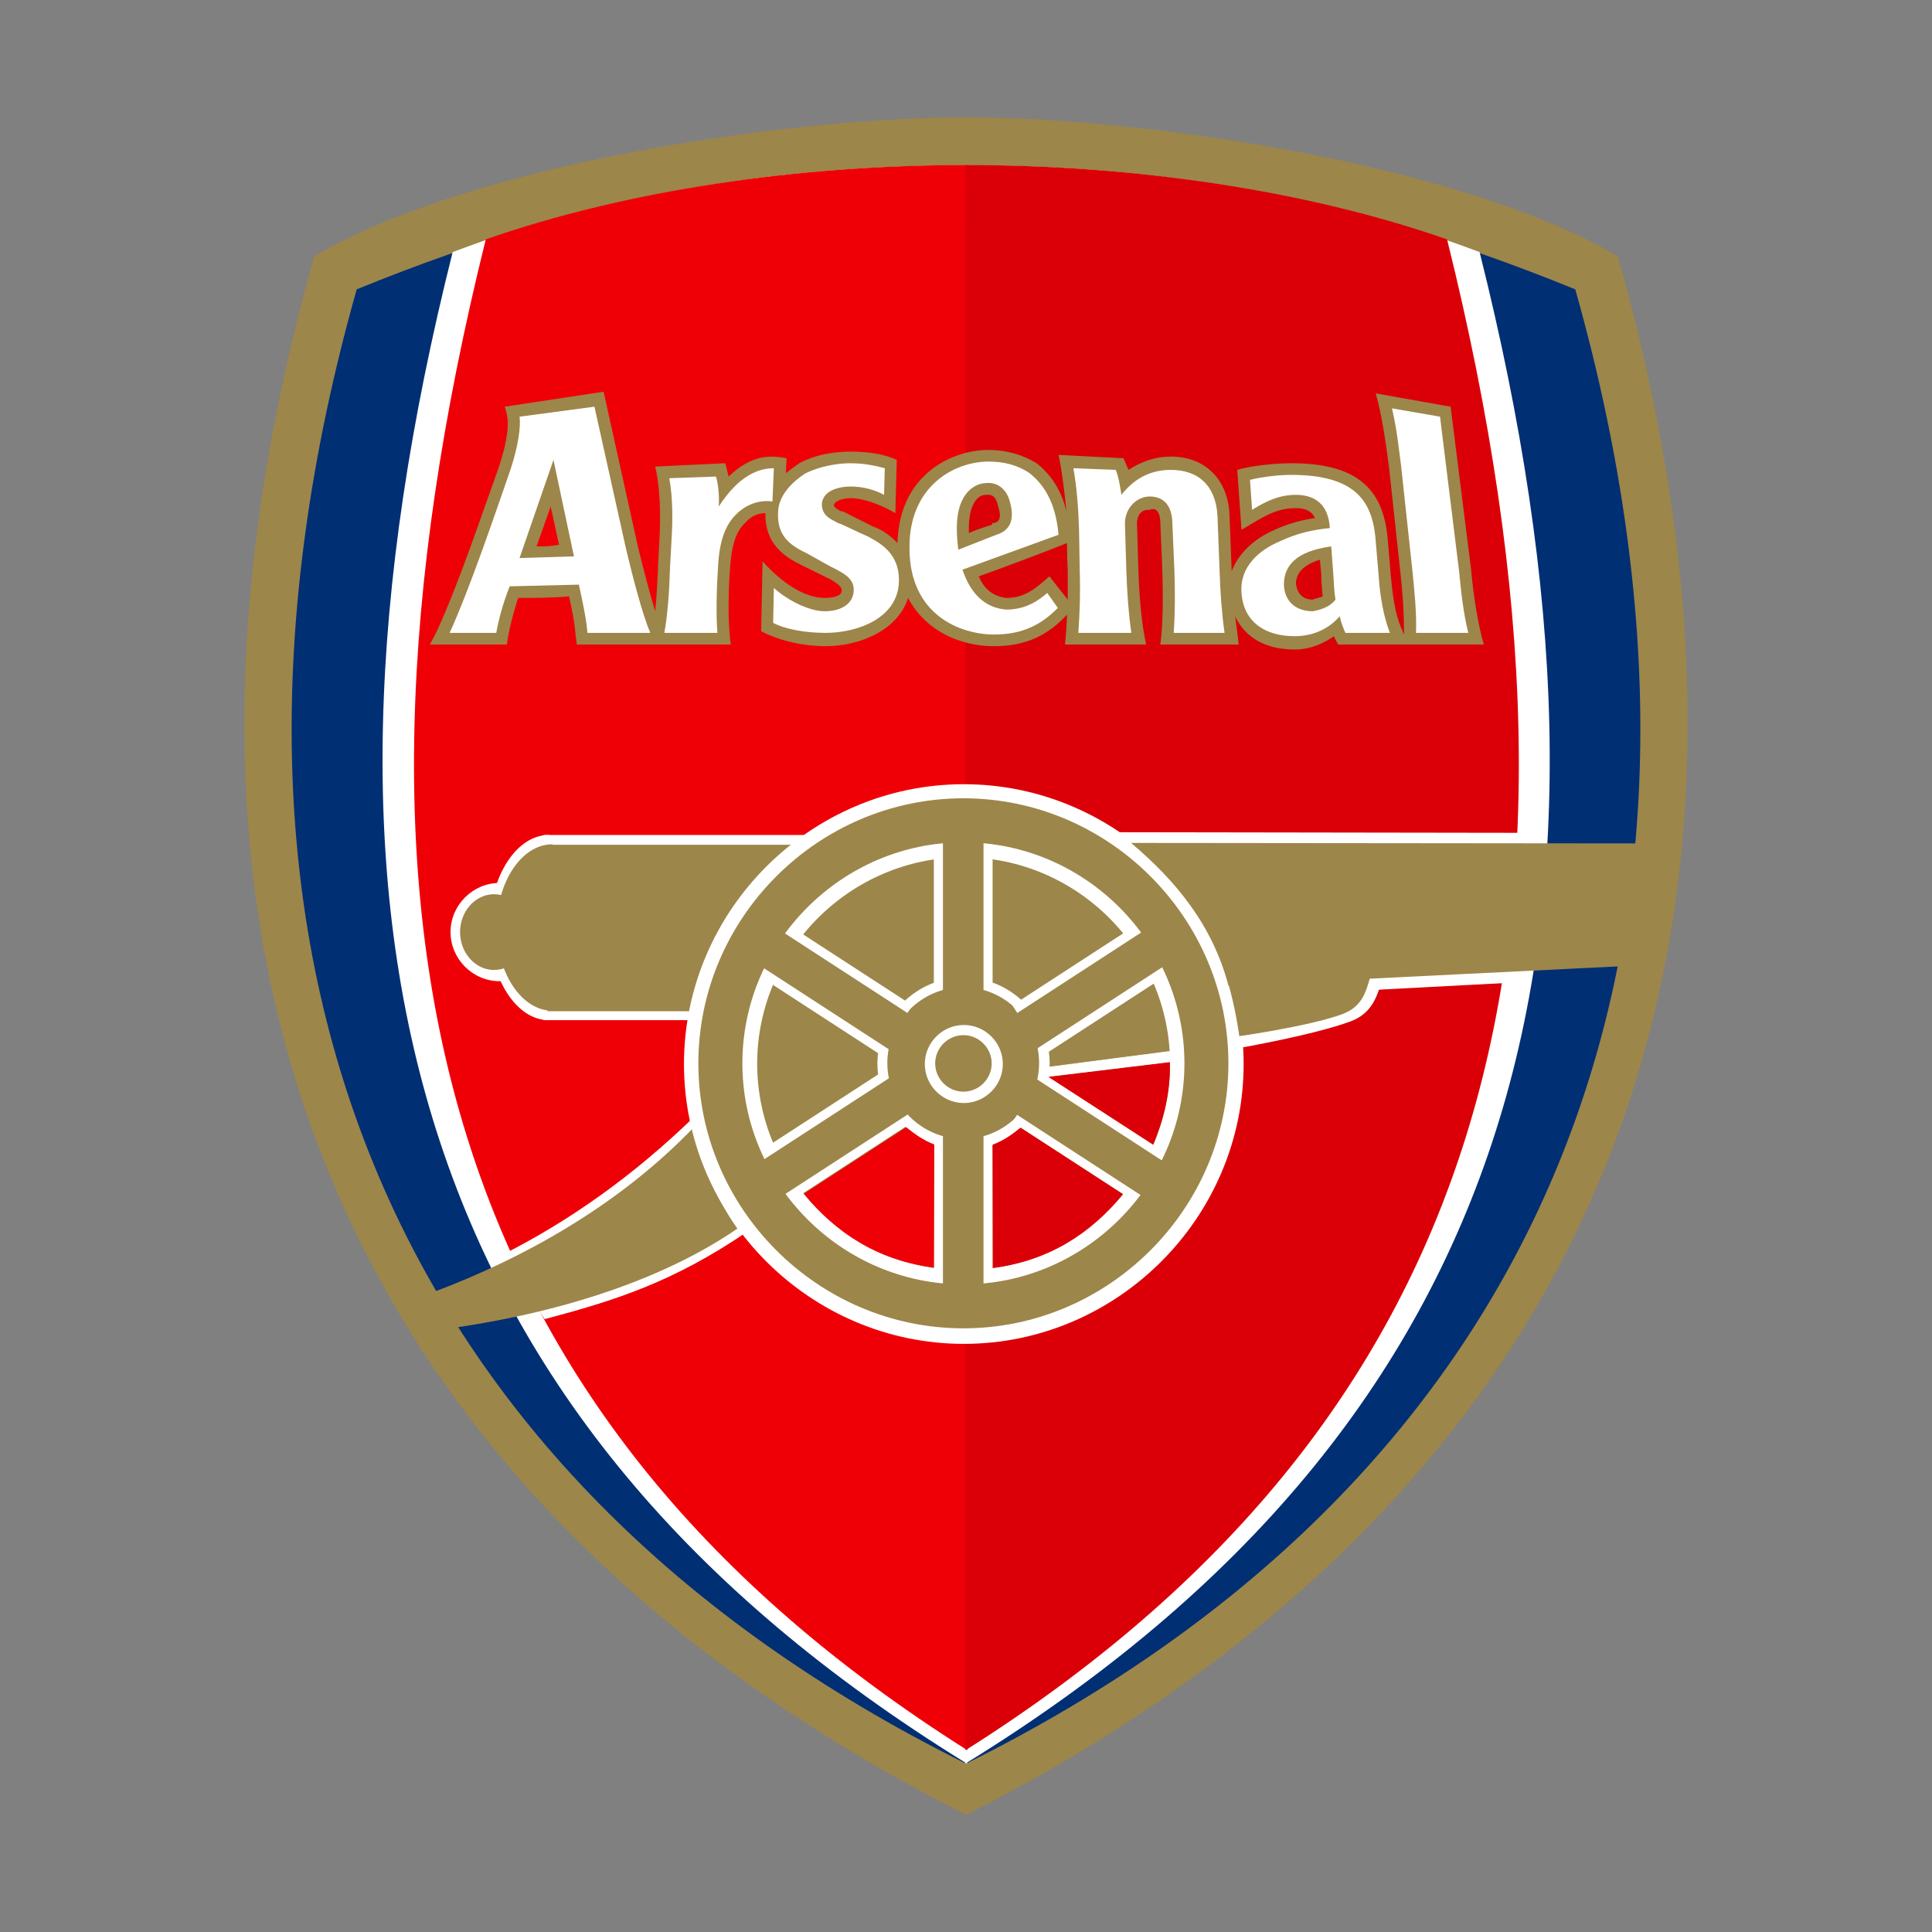 <?xml version="1.0" encoding="UTF-8" standalone="no"?>
<!DOCTYPE svg PUBLIC "-//W3C//DTD SVG 1.1//EN" "http://www.w3.org/Graphics/SVG/1.1/DTD/svg11.dtd">
<svg width="100%" height="100%" viewBox="0 0 512 512" version="1.1" xmlns="http://www.w3.org/2000/svg" xmlns:xlink="http://www.w3.org/1999/xlink" xml:space="preserve" xmlns:serif="http://www.serif.com/" style="fill-rule:evenodd;clip-rule:evenodd;">
    <rect x="0" y="0" width="512" height="512" fill="#808080" stroke="none"/>
    <rect x="0" y="0" width="512" height="512" style="fill:white;fill-opacity:0;"/>
    <g id="Arsenal_FC.svg" transform="matrix(0.519,0,0,0.519,256,256)">
        <g transform="matrix(1,0,0,1,-368.475,-433.328)">
            <clipPath id="_clip1">
                <rect x="0" y="0" width="736.949" height="866.656"/>
            </clipPath>
            <g clip-path="url(#_clip1)">
                <g id="Layer-1" serif:id="Layer 1" transform="matrix(1,0,0,1,-6.525,-99.034)">
                    <g id="g2623">
                        <path id="path6134" d="M375.014,99.534C287.176,99.534 125.223,122.24 42.67,170.19C-65.936,554.983 81.798,816.707 375.014,965.19C668.23,816.707 815.932,553.686 707.326,170.19C624.773,122.24 462.852,99.534 375.014,99.534Z" style="fill:rgb(157,134,74);stroke:rgb(157,134,74);stroke-width:1px;"/>
                        <path id="path5154" d="M375.014,124.284C288.683,124.284 191.553,135.306 64.295,187.222C-30.446,523.11 79.465,792.343 375.014,939.097C670.562,792.343 780.442,523.11 685.701,187.222C558.443,135.306 461.345,124.284 375.014,124.284Z" style="fill:rgb(1,47,115);stroke:rgb(1,47,115);stroke-width:1px;"/>
                        <path id="path4180" d="M374.582,123.989C288.689,123.989 196.477,136.673 113.301,168.208C26.999,512.13 90.624,763.246 375.082,938.801L374.582,123.989ZM375.082,938.801C659.541,763.246 723.134,512.13 636.832,168.208C553.656,136.673 461.476,123.989 375.582,123.989L375.082,938.801Z" style="fill:white;stroke:white;stroke-width:1px;"/>
                        <path id="path4174" d="M375.08,123.881C288.749,123.881 201.31,136.92 130.206,161.726C40.836,522.135 112.613,765.593 375.218,931.926L375.08,123.881Z" style="fill:rgb(239,0,7);stroke:rgb(239,0,7);stroke-width:1px;"/>
                        <path id="path4176" d="M375.287,123.881C461.618,123.881 549.127,136.92 620.23,161.726C709.6,522.135 637.823,765.593 375.218,931.926L375.287,123.881Z" style="fill:rgb(219,0,7);stroke:rgb(219,0,7);stroke-width:1px;"/>
                        <g id="g2571">
                            <path id="path4139" d="M263.495,667.873C225.382,693.945 195.056,703.365 159.826,712.675L138.548,679.684C170.904,663.326 204.416,640.533 238.163,607.457C241.054,639.552 255.931,662.253 263.495,667.873Z" style="fill:white;"/>
                            <path id="path2197" d="M258.274,666.447C222.157,691.283 171.756,708.523 114.063,717.026L102.336,699.145C151.684,680.655 199.381,653.042 236.379,614.342C241.978,639.135 250.515,655.604 258.274,666.447Z" style="fill:rgb(157,134,74);"/>
                            <g id="path18808" transform="matrix(1.419,0,0,1.419,-9.439,-122.809)">
                                <path d="M120.804,449.505C120.804,459.205 112.822,467.186 103.122,467.186C93.422,467.186 85.44,459.205 85.44,449.505C85.44,439.805 93.422,431.823 103.122,431.823C112.822,431.823 120.804,439.805 120.804,449.505Z" style="fill:white;fill-rule:nonzero;"/>
                            </g>
                            <path id="path15893" d="M159.286,465.457L159.286,560.003L233.794,560.003C238.676,528.366 256.715,494.698 297.495,465.457L159.286,465.457" style="fill:white;"/>
                            <g id="path15895" transform="matrix(1.206,0,0,1.114,-0.984,-43.796)">
                                <path d="M135.378,542.022C135.275,542.024 135.171,542.025 135.068,542.025C121.35,542.025 110.062,522.869 110.062,499.589C110.062,476.308 121.35,457.152 135.068,457.152C135.125,457.152 135.182,457.152 135.239,457.153" style="fill:white;fill-rule:nonzero;"/>
                            </g>
                            <g id="path18810" transform="matrix(0.98,0,0,1.094,32.919,23.291)">
                                <path d="M120.804,449.505C120.804,459.205 112.822,467.186 103.122,467.186C93.422,467.186 85.44,459.205 85.44,449.505C85.44,439.805 93.422,431.823 103.122,431.823C112.822,431.823 120.804,439.805 120.804,449.505Z" style="fill:rgb(157,134,74);fill-rule:nonzero;"/>
                            </g>
                            <g id="g15887" transform="matrix(1,0,0,1,1.285,13.087)">
                                <path id="path12001" d="M160,457.362L160,542.362L233.967,542.362C239.813,514.119 254.177,484.054 290,457.362L160,457.362" style="fill:rgb(157,134,74);"/>
                                <g id="path12974" transform="matrix(1.134,0,0,1.001,9.249,-0.469)">
                                    <path d="M135.378,542.022C135.275,542.024 135.171,542.025 135.068,542.025C121.35,542.025 110.062,522.869 110.062,499.589C110.062,476.308 121.35,457.152 135.068,457.152C135.125,457.152 135.182,457.152 135.239,457.153" style="fill:rgb(157,134,74);fill-rule:nonzero;"/>
                                </g>
                            </g>
                            <g id="g13017" transform="matrix(1,0,0,1,6.583,26.986)">
                                <g id="g8065" transform="matrix(1,0,0,1,-3.447,-13.136)">
                                    <g id="path7124" transform="matrix(1.323,0,0,1.323,-60.553,-178.739)">
                                        <path d="M434,564.862C434,624.109 385.247,672.862 326,672.862C266.753,672.862 218,624.109 218,564.862C218,505.615 266.753,456.862 326,456.862C385.247,456.862 434,505.615 434,564.862Z" style="fill:white;fill-rule:nonzero;"/>
                                    </g>
                                    <g id="path9064" transform="matrix(1.253,0,0,1.253,-37.948,-139.57)">
                                        <path d="M434,564.862C434,624.109 385.247,672.862 326,672.862C266.753,672.862 218,624.109 218,564.862C218,505.615 266.753,456.862 326,456.862C385.247,456.862 434,505.615 434,564.862Z" style="fill:rgb(157,134,74);fill-rule:nonzero;"/>
                                    </g>
                                    <g id="path9066" transform="matrix(1.045,0,0,1.045,29.868,-22.065)">
                                        <path d="M434,564.862C434,624.109 385.247,672.862 326,672.862C266.753,672.862 218,624.109 218,564.862C218,505.615 266.753,456.862 326,456.862C385.247,456.862 434,505.615 434,564.862Z" style="fill:white;fill-rule:nonzero;"/>
                                    </g>
                                    <g id="path9068" transform="matrix(0.976,0,0,0.976,52.474,17.104)">
                                        <path d="M434,564.862C434,624.109 385.247,672.862 326,672.862C266.753,672.862 218,624.109 218,564.862C218,505.615 266.753,456.862 326,456.862C385.247,456.862 434,505.615 434,564.862Z" style="fill:rgb(157,134,74);fill-rule:nonzero;"/>
                                    </g>
                                    <g id="g16873" transform="matrix(1,0,0,1,-112.653,19.98)">
                                        <g id="path12989" transform="matrix(1,0,0,1,111.976,-26.295)">
                                            <path d="M415.26,574.643L415.26,574.662C415.26,598.786 395.409,618.638 371.284,618.638C347.16,618.638 327.309,598.786 327.309,574.662L327.309,574.643C327.309,550.519 347.16,530.667 371.284,530.667C395.409,530.667 415.26,550.519 415.26,574.643Z" style="fill:white;fill-rule:nonzero;"/>
                                        </g>
                                        <g id="path13960" transform="matrix(0.881,0,0,0.881,155.995,41.834)">
                                            <path d="M415.26,574.643L415.26,574.662C415.26,598.786 395.409,618.638 371.284,618.638C347.16,618.638 327.309,598.786 327.309,574.662L327.309,574.643C327.309,550.519 347.16,530.667 371.284,530.667C395.409,530.667 415.26,550.519 415.26,574.643Z" style="fill:rgb(157,134,74);fill-rule:nonzero;"/>
                                        </g>
                                        <g id="path13962" transform="matrix(0.453,0,0,0.453,315.21,288.259)">
                                            <path d="M415.26,574.643L415.26,574.662C415.26,598.786 395.409,618.638 371.284,618.638C347.16,618.638 327.309,598.786 327.309,574.662L327.309,574.643C327.309,550.519 347.16,530.667 371.284,530.667C395.409,530.667 415.26,550.519 415.26,574.643Z" style="fill:white;fill-rule:nonzero;"/>
                                        </g>
                                        <g id="path13964" transform="matrix(0.328,0,0,0.328,361.424,359.786)">
                                            <path d="M415.26,574.643L415.26,574.662C415.26,598.786 395.409,618.638 371.284,618.638C347.16,618.638 327.309,598.786 327.309,574.662L327.309,574.643C327.309,550.519 347.16,530.667 371.284,530.667C395.409,530.667 415.26,550.519 415.26,574.643Z" style="fill:rgb(157,134,74);fill-rule:nonzero;"/>
                                        </g>
                                    </g>
                                    <g id="g18945" transform="matrix(1,0,0,1,-1.553,-3.864)">
                                        <rect id="rect18819" x="357" y="464.362" width="30" height="70" style="fill:white;"/>
                                        <rect id="rect16879" x="361.639" y="454.362" width="20.723" height="88.947" style="fill:rgb(157,134,74);"/>
                                    </g>
                                    <g id="g18911" transform="matrix(1,0,0,1,-1.553,-3.864)">
                                        <g id="g18831" transform="matrix(0.545,0.839,-0.839,0.545,645.257,-301.148)">
                                            <rect id="rect18833" x="572" y="597.362" width="30" height="70" style="fill:white;"/>
                                            <rect id="rect18835" x="576.639" y="587.362" width="20.723" height="88.947" style="fill:rgb(157,134,74);"/>
                                        </g>
                                        <g id="g18905" transform="matrix(-0.545,0.839,0.839,0.545,97.859,-301.148)">
                                            <rect id="rect18907" x="572" y="597.362" width="30" height="70" style="fill:white;"/>
                                            <rect id="rect18909" x="576.639" y="587.362" width="20.723" height="88.947" style="fill:rgb(157,134,74);"/>
                                        </g>
                                    </g>
                                    <g id="g18919" transform="matrix(1,0,0,-1,-1.67,1140.86)">
                                        <g id="g18921" transform="matrix(0.545,0.839,-0.839,0.545,645.257,-301.148)">
                                            <rect id="rect18923" x="572" y="597.362" width="30" height="70" style="fill:white;"/>
                                            <rect id="rect18925" x="576.639" y="587.362" width="20.723" height="88.947" style="fill:rgb(157,134,74);"/>
                                        </g>
                                        <g id="g18927" transform="matrix(-0.545,0.839,0.839,0.545,97.859,-301.148)">
                                            <rect id="rect18929" x="572" y="597.362" width="30" height="70" style="fill:white;"/>
                                            <rect id="rect18931" x="576.639" y="587.362" width="20.723" height="88.947" style="fill:rgb(157,134,74);"/>
                                        </g>
                                    </g>
                                    <g id="g18949" transform="matrix(1,0,0,1,-1.553,144.136)">
                                        <rect id="rect18951" x="357" y="464.362" width="30" height="70" style="fill:white;"/>
                                        <rect id="rect18953" x="361.639" y="454.362" width="20.723" height="88.947" style="fill:rgb(157,134,74);"/>
                                    </g>
                                </g>
                                <path id="path9069" d="M337.871,587.93C341.954,591.267 346.339,594.403 351.984,596.698L351.836,659.162C323.534,655.528 302.12,641.579 285.9,621.698L337.921,587.93" style="fill:rgb(239,0,7);stroke:rgb(239,0,7);stroke-width:0.4px;"/>
                                <path id="path11978" d="M396.313,588.13C392.231,591.467 387.845,594.603 382.2,596.898L382.348,659.362C410.651,655.728 432.064,641.779 448.284,621.898L396.264,588.13" style="fill:rgb(219,0,7);stroke:rgb(219,0,7);stroke-width:0.4px;"/>
                            </g>
                            <g id="g6099" transform="matrix(1,0,0,1,0.905,10.663)">
                                <path id="path2215" d="M416.243,578.295L478.171,570.754C478.671,586.256 474.962,599.955 469.689,612.984L416.088,578.295" style="fill:rgb(219,0,7);"/>
                                <path id="path4159" d="M416.329,578.034C416.564,576.999 416.503,576.184 416.869,573.296L478,565.362C478.299,568.211 478.08,569.224 478.066,570.574L416.329,578.034Z" style="fill:white;stroke:white;stroke-width:0.4px;"/>
                            </g>
                            <g id="g6119" transform="matrix(1,0,0,1,2.905,0.663)">
                                <path id="path6119" d="M504.798,536.489L585.082,536.489C582.51,545.98 580.094,555.623 568.595,559.929C550.189,566.821 511.943,573.509 511.943,573.509C511.237,563.013 508.837,548.871 504.798,536.489Z" style="fill:white;"/>
                                <path id="path4177" d="M448.932,463.384L658.544,463.7L651.155,540.197L508.001,547.711C500.268,513.485 474.258,480.764 448.932,463.384Z" style="fill:white;"/>
                                <path id="path3206" d="M456.357,468.852L724,469.114L713.738,531.471L506.119,541.733C497.901,510.664 479.175,488.102 456.357,468.852Z" style="fill:rgb(157,134,74);"/>
                                <path id="path4179" d="M504.78,536.471L578.738,536.471C576.321,544.946 574.541,552.626 563.738,556.471C546.445,562.625 511.655,567.512 511.655,567.512C510.182,557.37 508.099,547.075 504.78,536.471Z" style="fill:rgb(157,134,74);"/>
                            </g>
                        </g>
                        <g id="g2298">
                            <path id="path8269" d="M426.583,352.918C426.583,356.315 425.869,365.651 425.509,368.201L466.994,368.201C464.467,357.164 463.382,341.877 463.022,329.99C463.022,330.84 462.299,306.214 462.299,306.214C462.299,304.515 463.022,301.97 464.098,301.118C465.54,299.423 466.991,299.423 468.793,299.423C470.594,298.576 473.838,298.576 474.207,305.367L475.28,330.843C475.646,342.726 475.646,358.865 474.207,368.204L514.237,368.204C513.881,364.81 512.795,356.321 512.439,353.77C517.49,364.807 528.306,370.749 542.738,370.749C551.396,370.749 557.892,367.355 562.935,363.955C562.935,364.807 565.102,368.201 565.102,368.201L639.407,368.201C636.16,357.164 633.996,341.877 632.911,329.99L622.454,246.774L584.214,239.98C587.466,251.02 589.625,267.153 591.067,278.194L596.838,331.689C597.923,341.031 598.645,351.219 598.645,362.26L598.645,363.106L597.203,359.715C594.316,352.918 592.874,344.422 591.792,331.689L590.35,314.703C588.183,287.53 573.397,275.646 540.927,275.646C535.513,275.646 521.816,276.495 513.518,279.043L515.676,309.608L524.334,304.509C531.553,300.269 536.967,298.57 543.452,298.57C548.506,298.57 551.75,300.269 553.195,303.663C547.064,304.509 540.211,306.208 532.629,309.608C521.088,314.703 513.878,322.344 510.631,330.837L510.631,329.987L509.549,301.964C508.823,284.133 497.281,272.246 479.606,272.246C471.677,272.246 464.461,274.794 457.967,279.043C457.608,278.194 457.242,277.345 456.882,276.495L455.44,273.098L422.254,271.4C423.696,277.347 425.866,294.327 426.223,300.275C424.424,291.782 419.736,282.437 411.072,275.646C404.216,271.4 395.561,268.852 386.549,268.852C374.285,268.852 361.661,273.947 353.363,282.434C344.705,290.927 340.379,302.811 340.011,316.402C336.77,313.008 332.444,309.608 327.395,307.909L312.244,300.272L311.522,300.272C307.915,298.573 307.55,297.724 307.55,296.875C307.915,295.176 311.522,293.478 316.213,293.478C322.698,293.478 331.715,296.875 338.934,301.118L339.651,273.947C334.24,271.4 326.67,269.701 315.848,269.701C310.077,269.701 299.252,270.553 289.877,275.649C287.353,277.347 285.183,279.046 283.024,280.747L283.384,273.101C274.726,271.403 265.349,271.403 253.807,282.44C253.438,281.591 252.725,277.347 252.008,275.649L216.295,277.347C218.819,287.533 219.182,301.97 218.453,314.706L217.737,328.295L217.737,329.99C217.377,336.787 217.011,344.425 216.295,351.219C213.408,341.877 210.167,329.141 207.637,318.956L189.959,239.133L139.462,246.774C139.822,247.626 140.545,250.174 140.904,252.719C141.264,256.116 141.264,262.907 136.576,277.347C128.277,300.275 116.739,335.089 105.557,359.718C104.115,363.109 101.222,368.204 101.222,368.204L140.545,368.204C141.264,362.262 143.791,352.071 146.316,344.428C151.727,344.428 165.793,344.428 172.283,343.582C173.725,349.526 175.17,357.167 175.536,362.265L176.252,368.207L254.895,368.207C253.084,355.474 253.81,338.492 254.526,329.147C255.252,318.109 257.413,310.466 262.105,306.22C265.708,301.976 269.678,301.124 272.565,301.124C272.205,316.411 281.945,323.202 290.6,327.448L306.108,335.095C311.522,338.492 311.522,339.338 311.522,341.04C311.162,343.584 306.833,344.431 302.864,344.431C294.569,344.431 283.387,339.338 271.12,325.75L270.4,361.419C280.14,366.512 292.398,369.06 303.221,369.06C321.256,369.06 340.379,360.57 345.425,344.431C354.448,361.419 372.124,369.06 389.436,369.06C404.947,369.051 416.486,363.952 426.583,352.918ZM155.693,318.101C157.86,312.156 159.662,307.063 162.912,297.724C165.073,307.063 166.158,313.008 167.241,317.254C162.912,318.101 160.747,318.101 155.693,318.101ZM376.452,308.759C376.452,296.875 380.781,291.779 385.11,291.779C386.552,291.779 389.796,290.927 391.238,296.875C391.963,299.42 392.323,301.115 392.323,301.967C392.323,305.364 390.521,306.211 388.351,306.211L388.351,307.063C388.351,307.063 382.223,308.759 376.452,311.306L376.452,308.759ZM417.571,333.387C409.999,340.184 404.587,344.422 395.564,344.422C388.351,343.576 384.022,339.329 381.498,333.387C389.074,330.84 418.294,319.802 426.58,316.402C426.58,323.196 426.949,330.84 426.949,330.84L426.949,345.274L417.571,333.387ZM552.112,345.271C545.265,345.271 543.817,340.182 543.455,336.784C543.814,333.387 544.897,328.292 555.722,324.895C556.082,329.138 556.447,332.538 556.447,332.538L556.447,335.932C556.804,338.483 556.804,341.031 557.164,343.576C555.725,344.422 553.923,344.422 552.112,345.271" style="fill:rgb(157,134,74);fill-rule:nonzero;"/>
                            <path id="path8271" d="M333.526,278.194C329.914,277.345 324.503,275.646 315.851,275.646C308.995,275.646 299.98,277.345 293.127,280.745C285.189,285.837 279.418,292.628 279.058,300.275C278.332,312.159 284.469,317.257 293.487,321.501C299.623,324.895 305.391,328.295 308.995,329.99C313.689,332.538 318.018,335.089 317.649,341.031C317.296,346.973 311.882,351.219 302.867,351.219C295.285,351.219 284.472,346.121 276.89,339.332L276.531,357.164C283.027,360.561 293.487,362.262 303.224,362.262C319.817,362.262 340.382,354.619 340.742,335.935C341.099,321.501 331.002,316.405 324.871,313.011C318.735,310.463 312.607,307.066 309.72,306.214C306.833,304.515 301.062,302.817 301.425,296.028C302.141,290.084 308.995,287.533 316.219,287.533C322.347,287.533 328.475,289.231 333.169,291.782" style="fill:white;fill-rule:nonzero;"/>
                            <path id="path8273" d="M185.276,246.771L147.035,251.869C147.761,256.965 146.319,267.153 142.349,279.043C134.411,301.964 121.427,340.182 111.328,362.26L135.134,362.26C136.576,354.616 138.38,347.822 141.987,338.483L177.335,337.631C178.777,344.422 181.304,355.465 181.663,362.26L213.765,362.26C209.795,352.918 204.75,333.387 201.5,319.802L185.276,246.771ZM147.035,324.042L164.354,273.947L174.81,323.196" style="fill:white;fill-rule:nonzero;"/>
                            <path id="path8275" d="M276.89,278.194L276.174,295.176C270.403,294.327 263.19,296.025 257.413,301.967C252.368,307.066 249.118,314.703 248.399,328.295C247.673,339.332 247.316,352.071 248.039,362.262L220.98,362.262C222.782,352.071 223.508,340.187 223.867,329.144L224.593,315.562C225.309,304.518 225.309,293.484 223.511,283.292L247.316,282.443C248.399,285.84 249.115,291.788 248.758,297.733C259.221,281.588 269.321,278.194 276.89,278.194" style="fill:white;fill-rule:nonzero;"/>
                            <path id="path8277" d="M617.046,251.869L592.515,247.623C595.042,258.664 595.767,266.301 597.209,277.345L602.98,330.84C604.065,341.877 605.139,352.068 604.779,362.26L631.472,362.26C628.953,352.068 627.868,341.877 626.786,330.84" style="fill:white;fill-rule:nonzero;"/>
                            <path id="path8279" d="M507.027,362.26C505.585,352.068 504.866,341.877 504.5,330.84L503.424,302.814C502.701,287.53 494.044,279.043 479.612,279.043C471.683,279.043 462.302,281.585 454.361,291.779C454.001,289.228 452.919,282.434 451.474,279.043L429.835,278.194C431.634,288.382 432.36,298.573 432.722,309.608L433.079,330.837C433.439,341.874 433.079,352.065 432.363,362.257L459.415,362.257C457.973,352.065 457.248,341.874 456.888,330.837L456.172,307.06C455.812,298.57 462.302,292.622 468.796,292.622C476.365,292.622 479.978,297.721 480.337,305.359L481.42,330.834C481.779,341.871 481.779,352.062 481.06,362.254" style="fill:white;fill-rule:nonzero;"/>
                            <path id="path8281" d="M591.435,362.26C588.183,353.767 586.384,343.576 585.658,332.538L584.216,315.556C582.775,295.176 574.12,281.585 540.93,281.585C535.162,281.585 526.861,282.434 520.008,284.133L521.09,299.42C527.947,295.176 534.8,291.779 543.455,291.779C552.478,291.779 560.048,296.023 560.776,308.759C552.112,309.608 544.18,311.306 535.159,315.556C525.06,319.799 514.603,328.292 515.679,341.877C516.762,357.164 528.303,363.952 542.738,363.952C553.92,363.952 561.49,358.86 565.819,353.767C566.544,357.161 567.626,359.715 568.706,362.26L591.435,362.26ZM552.112,351.219C544.183,351.219 537.684,346.973 537.327,337.634C537.327,328.295 543.098,320.651 561.49,318.103L562.575,332.541C562.932,337.637 562.932,341.034 563.657,345.274C561.136,348.671 556.807,350.37 552.112,351.219" style="fill:white;fill-rule:nonzero;"/>
                            <path id="path8283" d="M407.474,280.742C401.338,276.495 394.125,274.794 386.552,274.794C368.874,274.794 345.428,287.527 346.153,319.799C346.51,352.915 371.761,363.106 389.439,363.106C404.95,363.106 414.327,357.161 421.903,349.521L416.489,341.877C412.52,345.271 406.032,350.37 395.567,350.37C384.385,349.521 377.175,341.877 373.203,329.99L422.26,312.159C420.815,296.025 415.044,286.684 407.474,280.742ZM390.521,312.159L371.044,319.802C370.679,316.405 370.319,313.008 370.319,308.762C370.319,289.231 381.144,285.837 384.745,285.837C390.524,284.988 395.57,288.385 397.377,295.179C399.536,302.814 398.817,309.608 390.521,312.159" style="fill:white;fill-rule:nonzero;"/>
                        </g>
                    </g>
                </g>
            </g>
        </g>
    </g>
</svg>
